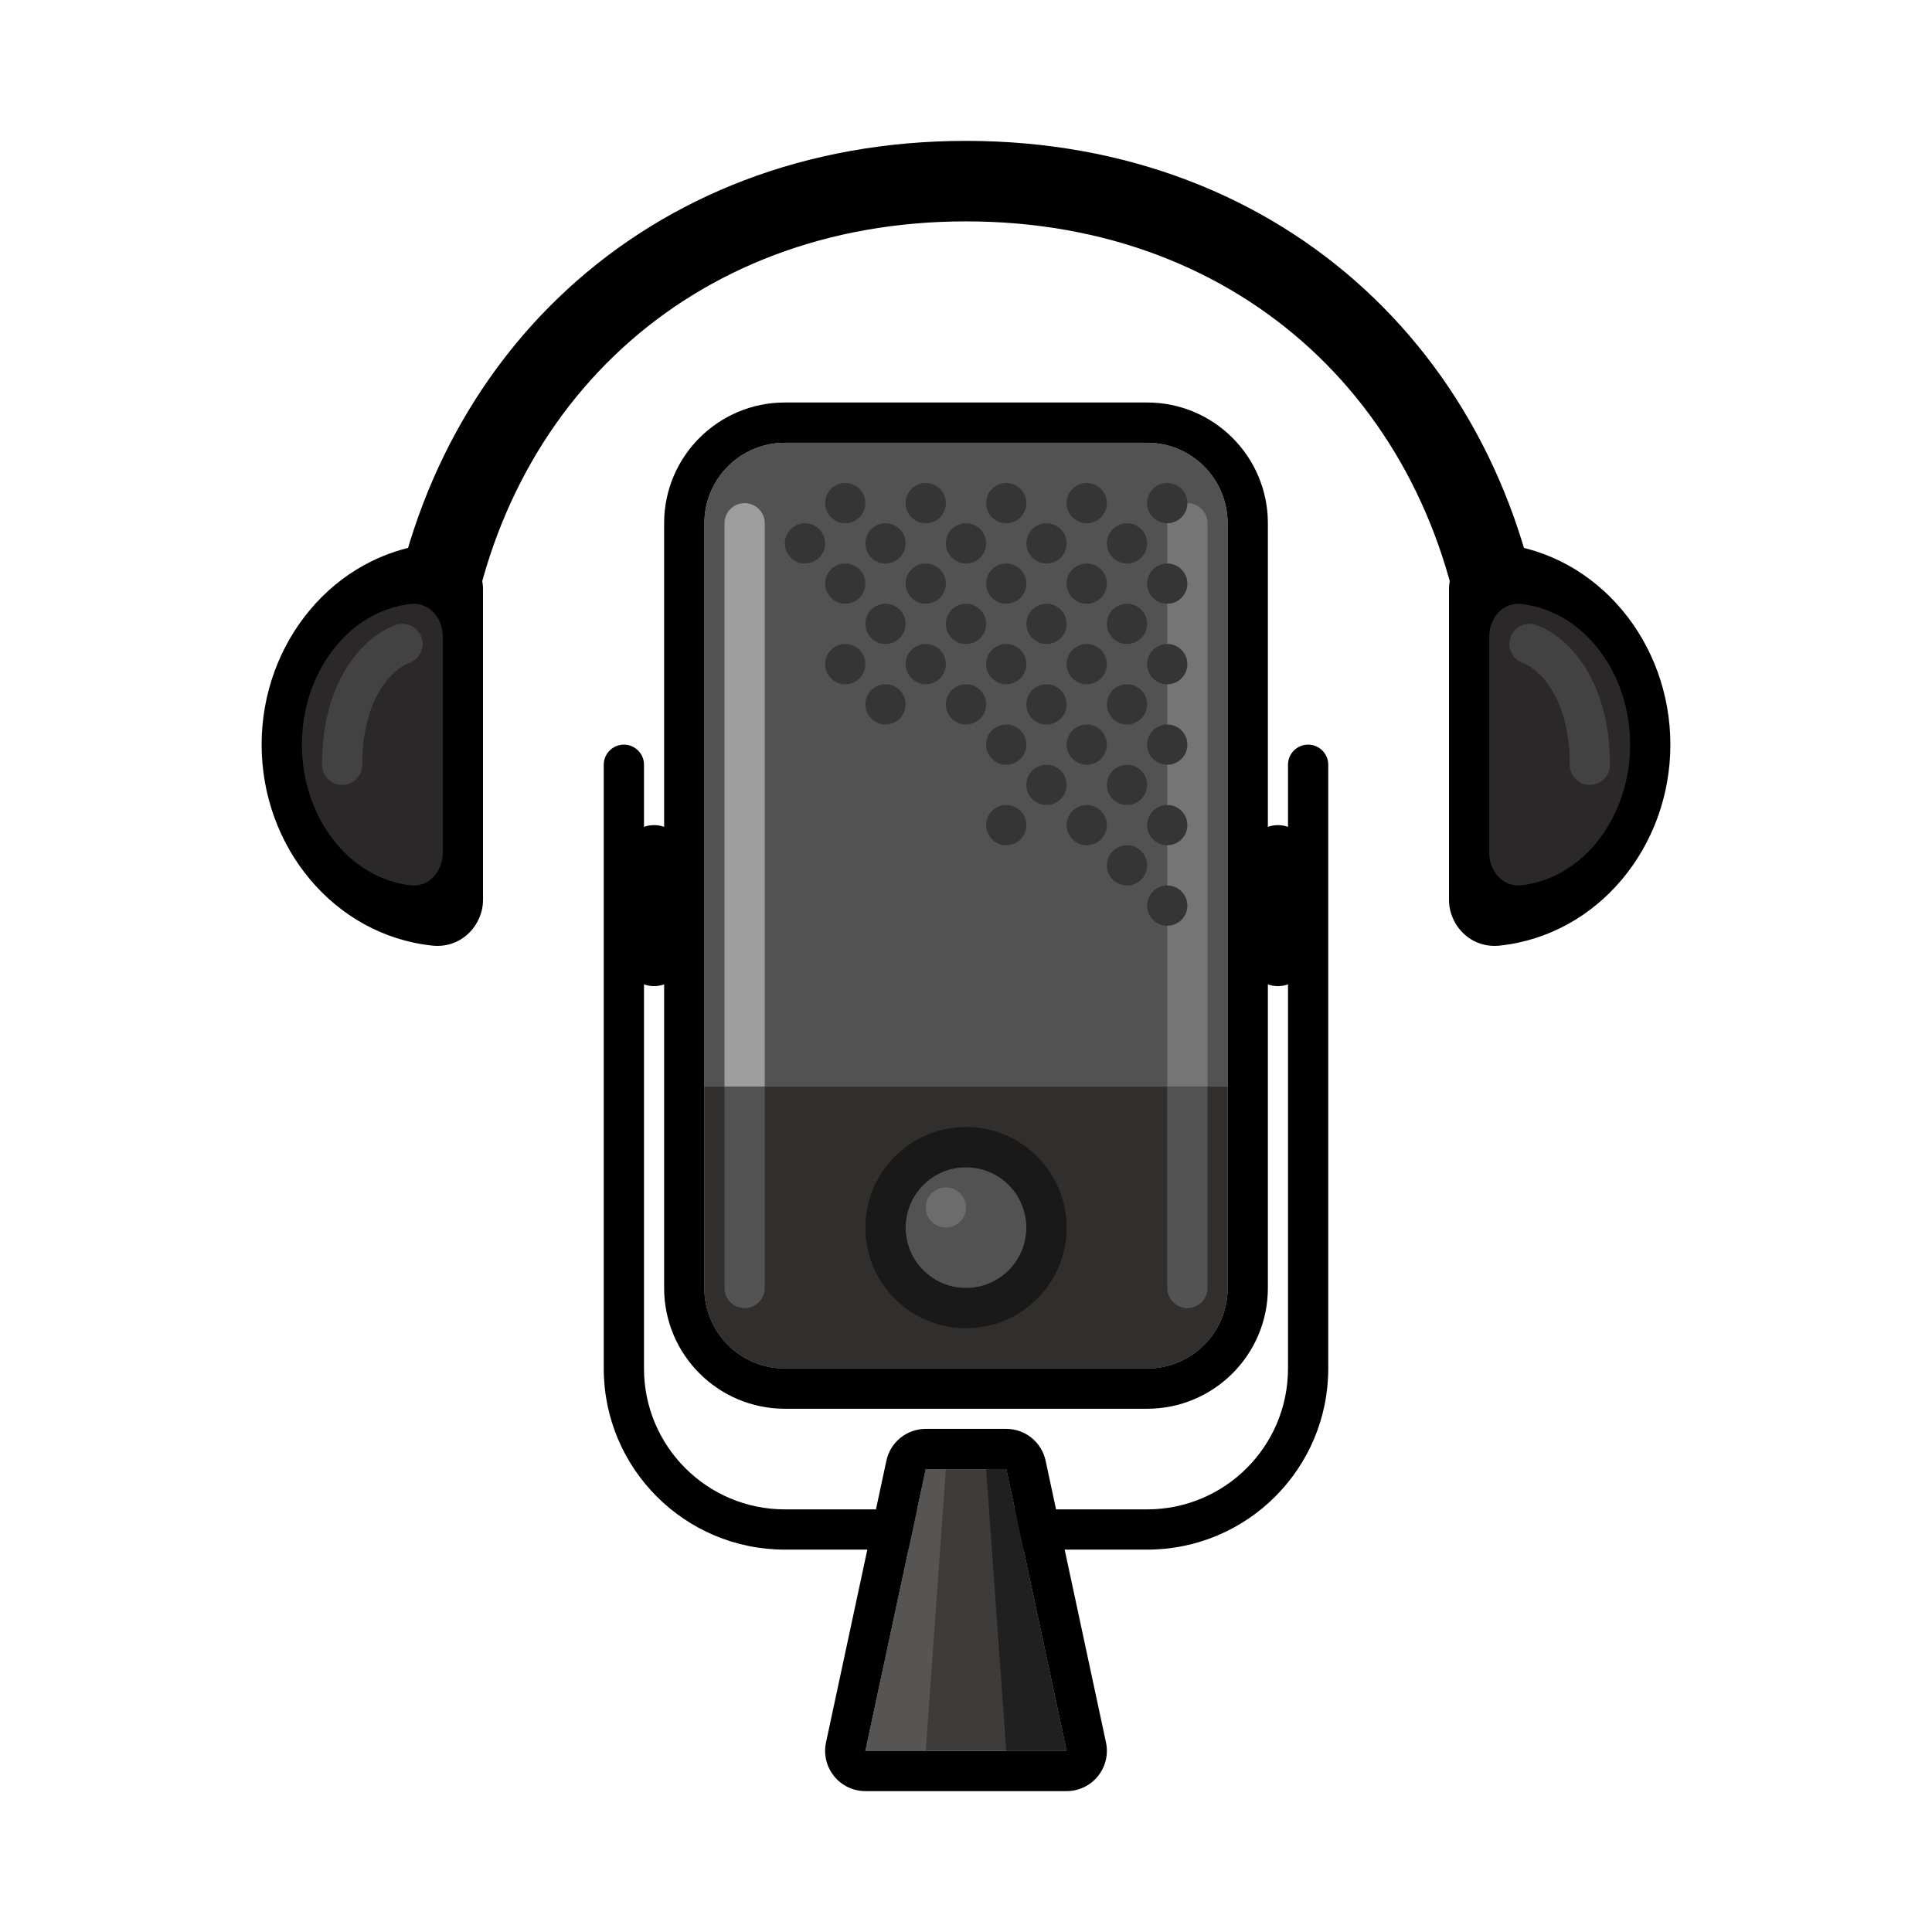 <?xml version="1.0" encoding="UTF-8" standalone="no"?> <svg width="96" height="96" viewBox="0 0 96 96" fill="none" xmlns="http://www.w3.org/2000/svg">
<path fill-rule="evenodd" clip-rule="evenodd" d="M48 11C34.209 11 24.477 20.37 23.093 33.495C22.99 34.469 22.987 35.789 23.016 36.924C23.03 37.48 23.051 37.969 23.069 38.318C23.077 38.493 23.085 38.632 23.091 38.727L23.098 38.834L23.099 38.86L23.099 38.866C23.173 39.968 22.34 40.922 21.238 40.995C20.136 41.069 19.182 40.236 19.108 39.134L21.104 39C19.108 39.134 19.108 39.134 19.108 39.134L19.108 39.12L19.105 39.087L19.098 38.964C19.092 38.859 19.083 38.708 19.074 38.52C19.055 38.145 19.032 37.622 19.017 37.026C18.987 35.859 18.984 34.322 19.115 33.076C20.705 17.995 32.083 7 48 7C63.917 7 75.295 17.995 76.885 33.076C77.016 34.322 77.013 35.859 76.983 37.026C76.968 37.622 76.945 38.145 76.926 38.52C76.917 38.708 76.908 38.859 76.902 38.964L76.895 39.087L76.892 39.12L76.892 39.132L76.892 39.133C76.892 39.133 76.892 39.134 74.896 39L76.892 39.133C76.818 40.236 75.865 41.069 74.762 40.995C73.66 40.922 72.827 39.969 72.9 38.867C72.9 38.867 72.9 38.867 72.9 38.867M72.9 38.867L72.901 38.86L72.903 38.834L72.909 38.727C72.915 38.632 72.923 38.493 72.931 38.318C72.949 37.969 72.97 37.48 72.984 36.924C73.013 35.789 73.01 34.469 72.907 33.495C71.523 20.37 61.791 11 48 11" fill="black"/>
<path d="M72 29.279C72 28.051 73.05 26.856 74.526 27.014C79.402 27.537 83 31.919 83 37C83 42.081 79.402 46.464 74.526 46.986C73.05 47.144 72 45.949 72 44.721V29.279Z" fill="black"/>
<path d="M24 29.279C24 28.051 22.95 26.856 21.474 27.014C16.598 27.537 13 31.919 13 37C13 42.081 16.598 46.464 21.474 46.986C22.95 47.144 24 45.949 24 44.721V29.279Z" fill="black"/>
<path d="M74 31.596C74 30.736 74.668 29.899 75.608 30.01C78.711 30.376 81 33.443 81 37C81 40.557 78.711 43.624 75.608 43.99C74.668 44.101 74 43.264 74 42.404V31.596Z" fill="#2A2828"/>
<path fill-rule="evenodd" clip-rule="evenodd" d="M75.051 31.684C74.877 32.208 75.16 32.774 75.684 32.949C76.205 33.123 78 34.351 78 38C78 38.552 78.448 39 79 39C79.552 39 80 38.552 80 38C80 33.649 77.795 31.544 76.316 31.051C75.792 30.877 75.226 31.16 75.051 31.684Z" fill="#434242"/>
<path d="M22 31.596C22 30.736 21.332 29.899 20.392 30.01C17.289 30.376 15 33.443 15 37C15 40.557 17.289 43.624 20.392 43.99C21.332 44.101 22 43.264 22 42.404V31.596Z" fill="#2A2828"/>
<path fill-rule="evenodd" clip-rule="evenodd" d="M20.949 31.684C21.123 32.208 20.84 32.774 20.316 32.949C19.795 33.123 18 34.351 18 38C18 38.552 17.552 39 17 39C16.448 39 16 38.552 16 38C16 33.649 18.205 31.544 19.684 31.051C20.208 30.877 20.774 31.16 20.949 31.684Z" fill="#434242"/>
<path fill-rule="evenodd" clip-rule="evenodd" d="M31 37C31.552 37 32 37.448 32 38V68C32 71.866 35.134 75 39 75H57C60.866 75 64 71.866 64 68V38C64 37.448 64.448 37 65 37C65.552 37 66 37.448 66 38V68C66 72.971 61.971 77 57 77H39C34.029 77 30 72.971 30 68V38C30 37.448 30.448 37 31 37Z" fill="black"/>
<path d="M46 73H50L53 87H43L46 73Z" fill="#3E3B3B"/>
<path fill-rule="evenodd" clip-rule="evenodd" d="M44.044 72.581C44.242 71.659 45.057 71 46 71H50C50.943 71 51.758 71.659 51.956 72.581L54.956 86.581C55.082 87.171 54.935 87.788 54.555 88.257C54.176 88.727 53.604 89 53 89H43C42.396 89 41.824 88.727 41.445 88.257C41.065 87.788 40.918 87.171 41.044 86.581L44.044 72.581ZM46 73H50L53 87H43L46 73Z" fill="black"/>
<path d="M46 73H47L46 87H43L46 73Z" fill="#575454"/>
<path d="M49 73H50L53 87H50L49 73Z" fill="#212020"/>
<path d="M35 26C35 23.791 36.791 22 39 22H57C59.209 22 61 23.791 61 26V64C61 66.209 59.209 68 57 68H39C36.791 68 35 66.209 35 64V26Z" fill="#525252"/>
<path fill-rule="evenodd" clip-rule="evenodd" d="M39 20H57C60.314 20 63 22.686 63 26V64C63 67.314 60.314 70 57 70H39C35.686 70 33 67.314 33 64V26C33 22.686 35.686 20 39 20ZM39 22C36.791 22 35 23.791 35 26V64C35 66.209 36.791 68 39 68H57C59.209 68 61 66.209 61 64V26C61 23.791 59.209 22 57 22H39Z" fill="black"/>
<path fill-rule="evenodd" clip-rule="evenodd" d="M59 25C59.552 25 60 25.448 60 26V54H58V26C58 25.448 58.448 25 59 25Z" fill="#757575"/>
<path fill-rule="evenodd" clip-rule="evenodd" d="M37 25C37.552 25 38 25.448 38 26V54H36V26C36 25.448 36.448 25 37 25Z" fill="#9D9D9D"/>
<path d="M35 54H61V64C61 66.209 59.209 68 57 68H39C36.791 68 35 66.209 35 64V54Z" fill="#312E2E"/>
<path fill-rule="evenodd" clip-rule="evenodd" d="M36 64V54H38V64C38 64.552 37.552 65 37 65C36.448 65 36 64.552 36 64Z" fill="#535353"/>
<path fill-rule="evenodd" clip-rule="evenodd" d="M58 64V54H60V64C60 64.552 59.552 65 59 65C58.448 65 58 64.552 58 64Z" fill="#535353"/>
<path d="M59 25C59 24.448 58.552 24 58 24C57.448 24 57 24.448 57 25C57 25.552 57.448 26 58 26C58.552 26 59 25.552 59 25Z" fill="#353535"/>
<path d="M59 29C59 28.448 58.552 28 58 28C57.448 28 57 28.448 57 29C57 29.552 57.448 30 58 30C58.552 30 59 29.552 59 29Z" fill="#353535"/>
<path d="M55 29C55 28.448 54.552 28 54 28C53.448 28 53 28.448 53 29C53 29.552 53.448 30 54 30C54.552 30 55 29.552 55 29Z" fill="#353535"/>
<path d="M57 27C57 26.448 56.552 26 56 26C55.448 26 55 26.448 55 27C55 27.552 55.448 28 56 28C56.552 28 57 27.552 57 27Z" fill="#353535"/>
<path d="M53 27C53 26.448 52.552 26 52 26C51.448 26 51 26.448 51 27C51 27.552 51.448 28 52 28C52.552 28 53 27.552 53 27Z" fill="#353535"/>
<path d="M55 25C55 24.448 54.552 24 54 24C53.448 24 53 24.448 53 25C53 25.552 53.448 26 54 26C54.552 26 55 25.552 55 25Z" fill="#353535"/>
<path d="M57 31C57 30.448 56.552 30 56 30C55.448 30 55 30.448 55 31C55 31.552 55.448 32 56 32C56.552 32 57 31.552 57 31Z" fill="#353535"/>
<path d="M57 35C57 34.448 56.552 34 56 34C55.448 34 55 34.448 55 35C55 35.552 55.448 36 56 36C56.552 36 57 35.552 57 35Z" fill="#353535"/>
<path d="M53 35C53 34.448 52.552 34 52 34C51.448 34 51 34.448 51 35C51 35.552 51.448 36 52 36C52.552 36 53 35.552 53 35Z" fill="#353535"/>
<path d="M55 33C55 32.448 54.552 32 54 32C53.448 32 53 32.448 53 33C53 33.552 53.448 34 54 34C54.552 34 55 33.552 55 33Z" fill="#353535"/>
<path d="M59 33C59 32.448 58.552 32 58 32C57.448 32 57 32.448 57 33C57 33.552 57.448 34 58 34C58.552 34 59 33.552 59 33Z" fill="#353535"/>
<path d="M59 37C59 36.448 58.552 36 58 36C57.448 36 57 36.448 57 37C57 37.552 57.448 38 58 38C58.552 38 59 37.552 59 37Z" fill="#353535"/>
<path d="M55 37C55 36.448 54.552 36 54 36C53.448 36 53 36.448 53 37C53 37.552 53.448 38 54 38C54.552 38 55 37.552 55 37Z" fill="#353535"/>
<path d="M51 33C51 32.448 50.552 32 50 32C49.448 32 49 32.448 49 33C49 33.552 49.448 34 50 34C50.552 34 51 33.552 51 33Z" fill="#353535"/>
<path d="M53 31C53 30.448 52.552 30 52 30C51.448 30 51 30.448 51 31C51 31.552 51.448 32 52 32C52.552 32 53 31.552 53 31Z" fill="#353535"/>
<path d="M51 25C51 24.448 50.552 24 50 24C49.448 24 49 24.448 49 25C49 25.552 49.448 26 50 26C50.552 26 51 25.552 51 25Z" fill="#353535"/>
<path d="M51 29C51 28.448 50.552 28 50 28C49.448 28 49 28.448 49 29C49 29.552 49.448 30 50 30C50.552 30 51 29.552 51 29Z" fill="#353535"/>
<path d="M47 29C47 28.448 46.552 28 46 28C45.448 28 45 28.448 45 29C45 29.552 45.448 30 46 30C46.552 30 47 29.552 47 29Z" fill="#353535"/>
<path d="M49 27C49 26.448 48.552 26 48 26C47.448 26 47 26.448 47 27C47 27.552 47.448 28 48 28C48.552 28 49 27.552 49 27Z" fill="#353535"/>
<path d="M45 27C45 26.448 44.552 26 44 26C43.448 26 43 26.448 43 27C43 27.552 43.448 28 44 28C44.552 28 45 27.552 45 27Z" fill="#353535"/>
<path d="M47 25C47 24.448 46.552 24 46 24C45.448 24 45 24.448 45 25C45 25.552 45.448 26 46 26C46.552 26 47 25.552 47 25Z" fill="#353535"/>
<path d="M49 31C49 30.448 48.552 30 48 30C47.448 30 47 30.448 47 31C47 31.552 47.448 32 48 32C48.552 32 49 31.552 49 31Z" fill="#353535"/>
<path d="M49 35C49 34.448 48.552 34 48 34C47.448 34 47 34.448 47 35C47 35.552 47.448 36 48 36C48.552 36 49 35.552 49 35Z" fill="#353535"/>
<path d="M45 35C45 34.448 44.552 34 44 34C43.448 34 43 34.448 43 35C43 35.552 43.448 36 44 36C44.552 36 45 35.552 45 35Z" fill="#353535"/>
<path d="M47 33C47 32.448 46.552 32 46 32C45.448 32 45 32.448 45 33C45 33.552 45.448 34 46 34C46.552 34 47 33.552 47 33Z" fill="#353535"/>
<path d="M43 25C43 24.448 42.552 24 42 24C41.448 24 41 24.448 41 25C41 25.552 41.448 26 42 26C42.552 26 43 25.552 43 25Z" fill="#353535"/>
<path d="M41 27C41 26.448 40.552 26 40 26C39.448 26 39 26.448 39 27C39 27.552 39.448 28 40 28C40.552 28 41 27.552 41 27Z" fill="#353535"/>
<path d="M43 29C43 28.448 42.552 28 42 28C41.448 28 41 28.448 41 29C41 29.552 41.448 30 42 30C42.552 30 43 29.552 43 29Z" fill="#353535"/>
<path d="M51 37C51 36.448 50.552 36 50 36C49.448 36 49 36.448 49 37C49 37.552 49.448 38 50 38C50.552 38 51 37.552 51 37Z" fill="#353535"/>
<path d="M53 39C53 38.448 52.552 38 52 38C51.448 38 51 38.448 51 39C51 39.552 51.448 40 52 40C52.552 40 53 39.552 53 39Z" fill="#353535"/>
<path d="M57 39C57 38.448 56.552 38 56 38C55.448 38 55 38.448 55 39C55 39.552 55.448 40 56 40C56.552 40 57 39.552 57 39Z" fill="#353535"/>
<path d="M59 41C59 40.448 58.552 40 58 40C57.448 40 57 40.448 57 41C57 41.552 57.448 42 58 42C58.552 42 59 41.552 59 41Z" fill="#353535"/>
<path d="M55 41C55 40.448 54.552 40 54 40C53.448 40 53 40.448 53 41C53 41.552 53.448 42 54 42C54.552 42 55 41.552 55 41Z" fill="#353535"/>
<path d="M51 41C51 40.448 50.552 40 50 40C49.448 40 49 40.448 49 41C49 41.552 49.448 42 50 42C50.552 42 51 41.552 51 41Z" fill="#353535"/>
<path d="M57 43C57 42.448 56.552 42 56 42C55.448 42 55 42.448 55 43C55 43.552 55.448 44 56 44C56.552 44 57 43.552 57 43Z" fill="#353535"/>
<path d="M59 45C59 44.448 58.552 44 58 44C57.448 44 57 44.448 57 45C57 45.552 57.448 46 58 46C58.552 46 59 45.552 59 45Z" fill="#353535"/>
<path d="M43 33C43 32.448 42.552 32 42 32C41.448 32 41 32.448 41 33C41 33.552 41.448 34 42 34C42.552 34 43 33.552 43 33Z" fill="#353535"/>
<path d="M45 31C45 30.448 44.552 30 44 30C43.448 30 43 30.448 43 31C43 31.552 43.448 32 44 32C44.552 32 45 31.552 45 31Z" fill="#353535"/>
<path d="M51 61C51 62.657 49.657 64 48 64C46.343 64 45 62.657 45 61C45 59.343 46.343 58 48 58C49.657 58 51 59.343 51 61Z" fill="#525252"/>
<path fill-rule="evenodd" clip-rule="evenodd" d="M53 61C53 63.761 50.761 66 48 66C45.239 66 43 63.761 43 61C43 58.239 45.239 56 48 56C50.761 56 53 58.239 53 61ZM48 64C49.657 64 51 62.657 51 61C51 59.343 49.657 58 48 58C46.343 58 45 59.343 45 61C45 62.657 46.343 64 48 64Z" fill="#191919"/>
<path d="M48 60C48 60.552 47.552 61 47 61C46.448 61 46 60.552 46 60C46 59.448 46.448 59 47 59C47.552 59 48 59.448 48 60Z" fill="#6C6C6C"/>
<path d="M31 42.5C31 41.672 31.672 41 32.5 41C33.328 41 34 41.672 34 42.5V47.5C34 48.328 33.328 49 32.5 49C31.672 49 31 48.328 31 47.5V42.5Z" fill="black"/>
<path d="M62 42.5C62 41.672 62.672 41 63.5 41C64.328 41 65 41.672 65 42.5V47.5C65 48.328 64.328 49 63.5 49C62.672 49 62 48.328 62 47.5V42.5Z" fill="black"/>
</svg>
